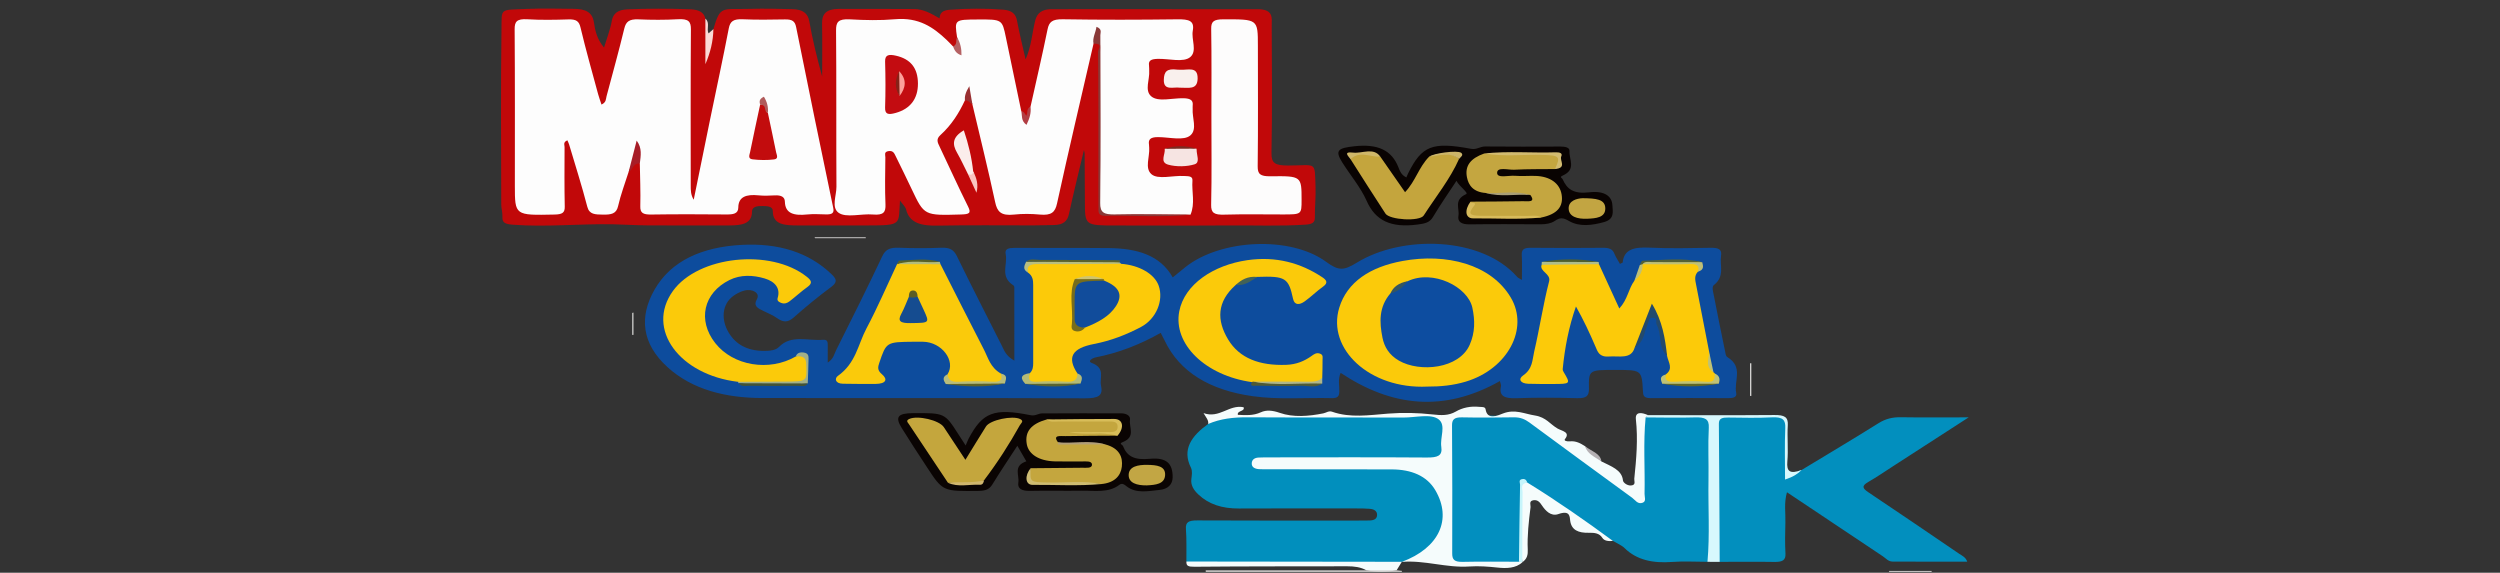 <?xml version="1.0" encoding="utf-8"?>
<!-- Generator: Adobe Illustrator 16.0.2, SVG Export Plug-In . SVG Version: 6.00 Build 0)  -->
<!DOCTYPE svg PUBLIC "-//W3C//DTD SVG 1.1 Tiny//EN" "http://www.w3.org/Graphics/SVG/1.1/DTD/svg11-tiny.dtd">
<svg version="1.1" baseProfile="tiny"
	 id="svg2" xmlns:dc="http://purl.org/dc/elements/1.1/" xmlns:cc="http://creativecommons.org/ns#" xmlns:rdf="http://www.w3.org/1999/02/22-rdf-syntax-ns#" xmlns:svg="http://www.w3.org/2000/svg" xmlns:sodipodi="http://sodipodi.sourceforge.net/DTD/sodipodi-0.dtd" xmlns:inkscape="http://www.inkscape.org/namespaces/inkscape" sodipodi:docname="snk.svg" inkscape:version="0.91 r13725"
	 xmlns="http://www.w3.org/2000/svg" xmlns:xlink="http://www.w3.org/1999/xlink" x="0px" y="0px" width="576.336px"
	 height="132.031px" viewBox="0 0 576.336 132.031" xml:space="preserve">
<rect x="0" y="0" width="576.336" height="132.031" fill="#333333" stroke="none"/>
<g>
	<path display="none" fill-rule="evenodd" fill="#FEFEFE" d="M287.855-1.036c57.951,0,115.901,0.015,173.854-0.052
		c2.354-0.002,2.704,0.449,2.702,2.131c-0.071,43.608-0.071,87.215,0.001,130.822c0.003,1.697-0.378,2.124-2.711,2.123
		c-115.798-0.057-231.595-0.057-347.391-0.001c-2.433,0.001-2.864-0.477-2.862-2.249c0.073-43.607,0.072-87.215,0-130.822
		c-0.002-1.619,0.352-2.002,2.554-2C171.953-1.022,229.905-1.036,287.855-1.036z"/>
	<path fill-rule="evenodd" fill="#0D4C9D" d="M233.844,83.139c0-5.708,0.004-10.944-0.007-16.18
		c-0.001-0.397,0.085-0.979-0.206-1.164c-3.194-2.042-1.276-4.799-1.787-7.205c-0.266-1.254,0.706-1.449,2.067-1.443
		c7.244,0.032,14.489-0.03,21.732,0.046c6.383,0.068,11.814,1.567,14.711,6.766c1.158-0.944,2.037-1.679,2.938-2.395
		c8.124-6.453,24.199-7.234,32.404-1.22c2.804,2.056,3.984,2.134,7.085,0.219c10.401-6.424,28.792-6.11,37.023,3.323
		c0.152,0.175,0.443,0.28,1.044,0.646c0-2.074,0.08-3.886-0.028-5.691c-0.073-1.213,0.353-1.736,2.072-1.716
		c5.563,0.064,11.13,0.048,16.695,0.003c1.346-0.011,2.159,0.291,2.567,1.317c0.323,0.813,0.848,1.578,1.295,2.386
		c0.356-0.175,0.629-0.242,0.636-0.324c0.294-3.049,2.66-3.585,6.193-3.415c4.706,0.227,9.446,0.11,14.169,0.033
		c1.78-0.029,2.532,0.405,2.313,1.789c-0.36,2.286,0.955,4.768-1.662,6.811c-0.514,0.4-0.161,1.557-0.011,2.343
		c0.827,4.302,1.712,8.599,2.598,12.894c0.096,0.473,0.13,1.118,0.526,1.361c3.8,2.328,1.457,5.52,2.044,8.286
		c0.208,0.975-0.689,1.18-1.785,1.177c-5.983-0.02-11.969-0.046-17.954-0.002c-1.739,0.013-1.713-0.758-1.769-1.717
		c-0.278-4.794-0.299-4.794-6.59-4.784c-5.832,0.008-5.927,0.009-5.854,4.319c0.027,1.645-0.515,2.26-2.782,2.195
		c-4.614-0.128-9.248-0.167-13.855,0.006c-2.834,0.105-4.15-0.48-3.638-2.765c0.063-0.274-0.109-0.579-0.242-1.192
		c-12.931,7.307-25.012,5.918-36.721-1.887c-0.686,1.543-0.253,2.972-0.31,4.349c-0.041,0.957-0.292,1.516-1.748,1.479
		c-6.078-0.152-12.206,0.399-18.231-0.45c-9.833-1.387-16.824-5.53-20.313-12.875c-0.248-0.521-0.526-1.031-0.884-1.729
		c-4.643,2.632-9.526,4.581-14.961,5.652c-0.821,0.161-1.961,0.899-0.979,1.269c3.316,1.247,1.772,3.433,2.183,5.246
		c0.528,2.333-0.635,2.94-3.699,2.929c-24.779-0.103-49.559-0.044-74.339-0.066c-8.573-0.01-16.223-1.964-21.889-7.107
		c-5.942-5.396-6.618-11.571-2.988-17.902c3.791-6.612,10.892-9.813,20.096-10.299c8.399-0.443,15.453,1.674,20.787,6.849
		c1.093,1.061,1.263,1.775-0.146,2.827c-3.008,2.246-5.898,4.597-8.64,7.034c-1.376,1.225-2.395,1.189-3.837,0.191
		c-0.926-0.641-2.044-1.127-3.112-1.637c-1.374-0.654-2.462-1.148-1.547-2.777c0.774-1.378-1.042-2.473-2.989-1.931
		c-0.95,0.264-1.868,0.76-2.591,1.313c-2.43,1.856-2.785,5.321-0.918,8.396c1.599,2.634,4.195,4.171,8.109,4.178
		c1.301,0.003,2.712-0.123,3.47-0.915c2.78-2.905,6.714-1.345,10.142-1.651c1.193-0.108,1.086,0.773,1.09,1.414
		c0.007,1.17,0.002,2.34,0.002,3.85c1.385-0.924,1.472-1.945,1.894-2.788c3.614-7.215,7.236-14.431,10.66-21.699
		c0.755-1.604,1.776-2.077,3.872-1.993c3.246,0.13,6.514,0.135,9.759-0.002c2.059-0.087,2.914,0.558,3.601,1.965
		c3.352,6.86,6.83,13.685,10.292,20.513C231.485,80.746,231.846,82.031,233.844,83.139z"/>
	<path fill-rule="evenodd" fill="#C10809" d="M164.459,6.72c1.624-5.57,1.929-4.482,8.521-4.675
		c3.247-0.096,6.506-0.012,9.756,0.071c2.288,0.059,3.503,0.9,3.836,2.806c0.747,4.267,1.805,8.503,2.965,12.734
		c0-4.097,0.053-8.196-0.023-12.292c-0.039-2.12,0.954-3.328,3.919-3.313c5.774,0.028,11.549-0.023,17.323,0.034
		c2.175,0.021,3.899,1.033,5.838,2.15c0.087-1.395,0.833-1.879,2.456-1.995c4.089-0.291,8.153-0.334,12.235-0.01
		c1.996,0.158,2.877,0.985,3.159,2.491c0.551,2.929,1.284,5.839,1.99,8.974c1.352-3.06,1.49-6.059,2.216-8.968
		c0.443-1.774,1.648-2.609,3.755-2.613c15.83-0.026,31.66,0.022,47.491,0.007c3.807-0.004,3.268,2.105,3.275,3.859
		c0.049,9.755,0.136,19.513-0.051,29.267c-0.045,2.357,0.785,2.91,3.8,2.911c6.707,0.001,6.134-1.148,6.355,4.931
		c0.084,2.331-0.188,4.67-0.152,7.004c0.019,1.256-0.638,1.593-2.197,1.696c-5.873,0.39-11.751,0.134-17.623,0.182
		c-8.699,0.069-17.398,0.011-26.096,0.011c-7.08,0-7.097-0.02-7.102-5.523c-0.003-3.709-0.036-7.417-0.061-11.126
		c-0.001-0.158-0.064-0.316-0.158-0.75c-1.206,5.1-2.411,9.933-3.464,14.785c-0.35,1.608-1.291,2.477-3.444,2.507
		c-1.572,0.021-3.144,0.085-4.716,0.087c-7.33,0.012-14.663-0.092-21.987,0.054c-3.793,0.075-6.594-0.511-7.404-3.756
		c-0.161-0.643-0.819-1.213-1.397-2.028c-0.394,5.525,0.655,5.739-7.508,5.742c-5.352,0.002-10.705,0.003-16.057-0.003
		c-2.985-0.003-5.778-0.149-5.75-3.321c0.008-1.048-1.161-1.131-2.305-1.155c-1.294-0.026-2.494,0.131-2.492,1.282
		c0.002,2.854-2.43,3.191-5.259,3.195c-6.301,0.006-12.602,0.027-18.902-0.013c-2.588-0.017-5.193-0.196-7.758-0.251
		c-7.745-0.167-15.472,0.692-23.208,0.094c-1.628-0.125-2.505-0.385-2.409-1.789c0.065-0.952-0.271-1.917-0.272-2.877
		c-0.019-13.465-0.138-26.931,0.057-40.394c0.072-4.992-0.546-4.4,5.997-4.688c3.559-0.157,7.139-0.036,10.709-0.014
		c2.628,0.017,4.224,0.754,4.586,3.043c0.292,1.836,0.607,3.783,2.347,5.891c0.699-2.327,1.457-4.209,1.786-6.135
		c0.303-1.77,1.428-2.594,3.631-2.683c4.821-0.195,9.641-0.199,14.464-0.012c1.91,0.074,3.152,0.639,3.481,2.15
		c0.284,3.327,1.132,6.651,0.363,9.026C163.173,11.741,163.101,9.133,164.459,6.72z"/>
	<path fill-rule="evenodd" fill="#018FBD" d="M273.506,129.451c-0.021-2.492,0.076-4.991-0.106-7.477
		c-0.12-1.608,0.602-2.011,2.641-1.999c12.361,0.07,24.724,0.035,37.085,0.034c0.839,0,1.677-0.009,2.514-0.019
		c1.094-0.012,1.811-0.343,1.824-1.271c0.013-0.888-0.63-1.339-1.705-1.423c-0.935-0.071-1.881-0.086-2.822-0.086
		c-9.113-0.005-18.228-0.036-27.342,0.016c-3.821,0.021-6.933-0.953-9.35-3.252c-1.098-1.043-1.761-2.143-1.597-3.529
		c0.102-0.875,0.286-1.858-0.1-2.635c-2.088-4.19,0.114-7.307,3.976-10.072c1.578-1.681,3.692-2.19,6.327-1.885
		c1.963,0.229,3.967,0.294,5.915-0.209c2.226-0.572,4.317,0.369,6.522,0.354c10.137-0.066,20.273-0.076,30.412-0.241
		c4.749-0.077,5.233,0.274,5.305,3.917c0.127,6.466,0.127,6.466-8.193,6.467c-10.183,0.002-20.367-0.009-30.549,0.012
		c-1.287,0.003-2.682-0.199-4.008,0.693c1.288,0.874,2.68,0.69,3.959,0.694c8.609,0.025,17.217-0.017,25.827,0.021
		c7.893,0.035,12.524,3.455,12.926,9.48c0.084,1.288,0.091,2.58-0.006,3.867c-0.361,4.768-3.659,7.655-9.813,8.625l0.021-0.021
		c-2.222,1.313-4.841,0.933-7.275,0.819c-12.328-0.569-24.663-0.099-36.991-0.273C277.097,130.034,275.127,130.557,273.506,129.451z
		"/>
	<path fill-rule="evenodd" fill="#028FBF" d="M393.63,129.518c-2.71-0.003-5.44-0.174-8.123,0.027
		c-4.432,0.334-8.153-0.407-11.006-3.205c-0.681-0.667-1.761-1.094-2.657-1.631c-3.045-1.795-6.121-3.537-8.902-5.604
		c-3.496-2.598-7.057-5.187-11.341-7.026c-0.937,3.411-0.132,6.845-0.436,10.246c-0.218,2.446,0.705,4.968-0.763,7.339
		c-4.736,1.096-9.551,0.181-14.323,0.313c-1.313,0.037-1.939-0.838-2.222-1.766c-0.24-0.791-0.222-1.599-0.222-2.403
		c-0.008-8.612-0.027-17.225,0.007-25.837c0.015-3.902,1.397-4.911,6.509-4.396c2.721,0.273,5.331,0.445,8.068,0.048
		c2.452-0.356,4.487,0.648,6.13,1.985c6.189,5.039,13.192,9.43,19.453,14.411c0.655,0.521,1.295,1.06,2.017,1.523
		c0.597,0.382,1.094,1.168,2.052,0.769c0.715-0.3,0.479-1.015,0.482-1.56c0.032-4.587-0.021-9.175,0.049-13.763
		c0.017-1.073-0.331-2.31,1.275-3.02c3.982-0.001,7.965,0.08,11.938-0.032c2.213-0.062,3.035,0.696,3.129,2.231
		c0.035,0.562,0.063,1.124,0.063,1.687c0.005,8.682,0.019,17.365-0.015,26.046C394.789,127.162,395.067,128.514,393.63,129.518z"/>
	<path fill-rule="evenodd" fill="#028FBE" d="M415.339,108.345c5.921-3.586,11.884-7.132,17.733-10.787
		c1.573-0.983,3.143-1.402,5.145-1.369c4.897,0.079,9.797,0.024,15.633,0.024c-6.155,3.977-11.639,7.523-17.125,11.064
		c-2.008,1.296-3.964,2.645-6.055,3.852c-1.584,0.913-1.258,1.481,0.074,2.373c7.04,4.699,14.006,9.465,20.99,14.212
		c0.615,0.416,1.408,0.718,1.783,1.766c-5.818,0-11.508,0.017-17.199-0.017c-1.023-0.008-1.564-0.756-2.262-1.221
		c-7.271-4.846-14.53-9.7-22.098-14.758c-0.719,2.497-0.297,4.715-0.363,6.904c-0.069,2.415-0.116,4.837,0.017,7.248
		c0.082,1.526-0.722,1.939-2.577,1.907c-4.193-0.07-8.39-0.018-12.588-0.016c-1.269-0.858-1.109-2.032-1.113-3.142
		c-0.028-9.004-0.049-18.006,0.004-27.009c0.02-3.236,0.307-3.405,4.424-3.408c2.828-0.002,5.653-0.004,8.48,0
		c3.485,0.005,3.486,0.007,3.49,2.794c0.004,2.651-0.053,5.306,0.031,7.957c0.029,0.907-0.683,2.117,0.623,2.661
		C413.585,109.883,414.232,108.529,415.339,108.345z"/>
	<path fill-rule="evenodd" fill="#F5FCFC" d="M379.373,96.228c-0.573,5.872-0.12,11.752-0.248,17.628
		c-0.016,0.696,0.442,1.68-0.395,2.021c-1.176,0.479-1.754-0.606-2.449-1.113c-7.919-5.764-15.811-11.55-23.682-17.353
		c-1.036-0.763-2.105-1.225-3.604-1.204c-3.988,0.06-7.979,0.091-11.966,0.007c-1.883-0.037-2.294,0.591-2.286,1.872
		c0.06,9.833,0.091,19.666,0.043,29.499c-0.008,1.444,0.499,1.99,2.477,1.942c4.3-0.101,8.606-0.029,12.912-0.028
		c0.173-0.12,0.37-0.155,0.596-0.105c0.065,0.068,0.13,0.136,0.196,0.205c-1.493,1.459-3.804,1.449-5.675,1.249
		c-2.196-0.234-4.383-0.402-6.531-0.255c-5.309,0.366-10.324-1.505-15.613-1.058c8.57-3.165,11.712-9.8,7.731-16.543
		c-1.937-3.28-5.47-4.771-10.081-4.783c-9.45-0.027-18.899-0.021-28.35-0.028c-0.735,0-1.474,0.018-2.203-0.029
		c-1.11-0.07-1.746-0.542-1.67-1.423c0.062-0.729,0.581-1.203,1.579-1.248c0.84-0.039,1.681-0.041,2.519-0.041
		c12.076-0.005,24.152-0.059,36.227,0.033c2.513,0.02,3.688-0.372,3.368-2.483c-0.324-2.141,1.141-4.922-0.586-6.299
		c-1.753-1.396-5.382-0.418-8.182-0.433c-11.969-0.056-23.939,0.016-35.91-0.057c-3.224-0.019-6.247,0.319-9.067,1.538
		c0.164-0.839-0.484-1.501-1.069-2.506c3.708,1.312,5.863-2.025,9.23-1.358c0.416,1.004-1.581,0.748-1.311,1.756
		c1.798,0.081,3.507,0.235,5.306-0.591c1.244-0.573,2.672-0.451,4.352,0.135c3.143,1.098,6.693,0.789,10.048,0.115
		c0.67-0.134,1.24-0.648,2.021-0.374c4.227,1.487,8.556,0.772,12.894,0.434c3.421-0.269,6.869-0.19,10.271,0.188
		c1.927,0.215,3.654,0.325,5.354-0.665c1.53-0.893,3.372-1.28,5.348-1.087c0.602,0.059,1.416-0.076,1.514,0.568
		c0.398,2.601,2.839,1.419,4,0.966c2.766-1.08,4.904,0.076,7.383,0.463c2.577,0.402,3.489,2.024,5.224,3.013
		c1.034,0.59,2.998,0.795,1.679,2.442c-0.293,0.366,0.492,0.57,1.079,0.506c1.484-0.162,2.552,0.471,3.593,1.142
		c0.894,1.384,2.668,2.207,3.736,3.48c2.171,1.118,4.75,1.915,4.978,4.407c0.043,0.473,0.967,1.201,1.826,1.144
		c1.246-0.083,0.721-0.981,0.779-1.542c0.476-4.564,0.874-9.123,0.369-13.713c-0.195-1.781,1.276-1.644,2.804-0.96
		C379.922,95.985,379.516,96.023,379.373,96.228z"/>
	<path fill-rule="evenodd" fill="#090302" d="M335.769,41.685c-1.824,2.779-3.743,5.524-5.426,8.353
		c-0.774,1.301-1.875,1.507-3.588,1.731c-6.094,0.797-9.686-0.899-11.689-5.448c-1.362-3.091-3.755-5.911-5.627-8.874
		c-1.753-2.777-1.001-3.317,2.783-3.731c5.483-0.599,8.653,0.942,10.187,4.92c0.307,0.792,0.635,1.711,1.808,2.265
		c0.145-0.336,0.253-0.628,0.395-0.912c3.18-6.402,5.56-7.354,14.526-5.678c1.288,0.242,2.076-0.554,3.255-0.542
		c5.769,0.06,11.539,0.034,17.308,0.016c1.044-0.003,2.171,0.172,2.115,1.025c-0.126,1.934,1.635,4.242-1.545,5.658
		c-0.861,0.384-0.16,0.554-0.02,0.871c1.009,2.271,2.501,3.426,6.145,2.995c3.467-0.409,5.207,0.885,5.312,2.947
		c0.076,1.482,0.571,3.232-1.944,3.922c-2.699,0.74-5.628,1.154-8.049-0.254c-1.404-0.817-2.086-0.827-3.298-0.008
		c-0.854,0.576-2.023,0.772-3.23,0.767c-5.455-0.023-10.91-0.062-16.364,0.014c-1.937,0.026-2.844-0.597-2.604-1.972
		c0.293-1.677-1.168-3.657,1.781-4.999C338.619,44.468,336.357,42.935,335.769,41.685z"/>
	<path fill-rule="evenodd" fill="#0A0403" d="M222.619,102.701c0.364-0.844,0.499-1.231,0.695-1.602
		c3.211-6.055,5.822-7.073,14.273-5.381c1.131,0.227,1.743-0.409,2.638-0.412c6.086-0.021,12.171-0.045,18.257-0.016
		c1.145,0.006,2.167,0.524,2.022,1.488c-0.268,1.769,1.398,3.955-1.728,5.166c-0.899,0.35-0.008,0.577,0.107,0.871
		c0.926,2.388,2.602,3.296,6.164,2.957c3.959-0.378,5.305,1.155,5.289,4.242c-0.009,1.699-1.135,2.745-2.983,2.924
		c-2.588,0.249-5.437,0.945-7.704-0.88c-0.418-0.337-0.955-0.78-1.591-0.292c-2.503,1.924-5.678,1.312-8.651,1.356
		c-3.988,0.06-7.98-0.042-11.966,0.041c-1.886,0.039-2.911-0.514-2.678-1.925c0.278-1.686-1.273-3.825,1.843-4.888
		c-0.624-1.077-1.247-2.154-2.074-3.583c-2.073,3.188-3.991,6.025-5.761,8.915c-0.676,1.104-1.556,1.467-3.141,1.486
		c-8.259,0.102-8.266,0.142-11.909-5.429c-1.973-3.017-3.962-6.028-5.851-9.077c-1.586-2.558-0.896-3.395,2.634-3.417
		c7.286-0.05,7.286-0.049,10.453,4.889C221.41,100.842,221.87,101.545,222.619,102.701z"/>
	<path fill-rule="evenodd" fill="#D7F8FD" d="M379.373,96.228c0.187-0.176,0.372-0.352,0.557-0.527
		c9.718,0.003,19.438,0.053,29.155-0.025c2.3-0.018,3.174,0.479,3.063,2.31c-0.175,2.803,0.142,5.626-0.103,8.42
		c-0.191,2.201,0.496,2.988,3.294,1.94c-0.891,0.899-1.972,1.606-3.825,2.209c0-4.099-0.114-7.992,0.051-11.878
		c0.077-1.835-0.501-2.598-3.09-2.461c-3.338,0.177-6.703,0.075-10.058,0.043c-1.333-0.013-2.173,0.153-2.16,1.418
		c0.095,10.619,0.135,21.235,0.19,31.853c-0.939-0.003-1.878-0.007-2.817-0.011c0.56-6.274,0.129-12.557,0.233-18.835
		c0.068-4.027-0.141-8.062,0.07-12.083c0.105-2.006-0.849-2.454-3.231-2.375C386.934,96.348,383.15,96.238,379.373,96.228z"/>
	<path fill-rule="evenodd" fill="#F5FCFC" d="M352.068,111.223c6.88,4.246,13.406,8.799,19.775,13.486
		c-0.981,0.072-1.972,0.044-2.46-0.729c-0.668-1.059-1.76-1.186-3.128-1.155c-2.387,0.055-3.956-0.632-4.262-2.716
		c-0.137-0.918,0.048-2.578-2.742-1.595c-1.736,0.614-3.005-0.84-3.764-1.972c-0.482-0.717-0.979-1.378-1.988-1.218
		c-1.102,0.176-0.585,1.067-0.66,1.654c-0.411,3.244-0.782,6.49-0.638,9.755c0.049,1.076-0.104,2.092-1.235,2.864l-0.023-0.011
		c-0.682-5.888-0.16-11.787-0.272-17.682C350.659,111.246,351.074,110.813,352.068,111.223z"/>
	<path fill-rule="evenodd" fill="#F5FCFC" d="M273.506,129.451c16.554,0.021,33.109,0.041,49.663,0.063
		c-0.402,0.654-0.804,1.308-1.207,1.962c-2.314,0.444-4.628,0.436-6.944,0.005c-1.319-0.752-2.83-0.937-4.431-0.934
		c-11.729,0.025-23.458-0.005-35.185,0.105C273.96,130.665,273.453,130.501,273.506,129.451z"/>
	<path fill-rule="evenodd" fill="#D3D1D0" d="M315.018,131.48c2.316-0.001,4.629-0.003,6.944-0.005
		c0.406,0.045,0.812,0.089,1.218,0.134c-0.003,0.075-0.006,0.15-0.009,0.226c-15.068,0-30.137,0-45.206,0
		c-0.001-0.118-0.003-0.236-0.005-0.354C290.313,131.48,302.666,131.48,315.018,131.48z"/>
	<path fill-rule="evenodd" fill="#FBD9D6" d="M164.459,6.72c-0.036,2.763-0.706,5.445-1.844,8.08c0-3.503,0-7.006,0-10.509
		c1.139,1.004,0.204,2.26,0.716,3.406C163.725,7.355,164.092,7.038,164.459,6.72z"/>
	<path fill-rule="evenodd" fill="#D0CFCF" d="M187.779,54.7c3.933,0,7.865,0,11.798,0c0.003,0.071,0.007,0.141,0.011,0.211
		c-3.894,0-7.788,0-11.682,0C187.863,54.841,187.82,54.771,187.779,54.7z"/>
	<path fill-rule="evenodd" fill="#D4D3D2" d="M403.745,83.74c0,2.511,0,5.021,0,7.529c-0.103,0.003-0.204,0.006-0.307,0.009
		c0-2.513,0-5.023,0-7.535C403.541,83.742,403.643,83.741,403.745,83.74z"/>
	<path fill-rule="evenodd" fill="#D3D1D1" d="M435.441,131.623c3.287,0,6.573,0,9.857,0c0.007,0.07,0.011,0.139,0.016,0.207
		c-3.253,0-6.505,0-9.758,0C435.518,131.762,435.479,131.693,435.441,131.623z"/>
	<path fill-rule="evenodd" fill="#B4B0B3" d="M369.174,106.364c-1.489-1.005-3.347-1.778-3.736-3.48
		C366.785,103.979,368.992,104.531,369.174,106.364z"/>
	<path fill-rule="evenodd" fill="#D8D8D6" d="M146.034,72.062c0,1.712,0,3.424,0,5.137c-0.094,0.004-0.189,0.008-0.284,0.013
		c0-1.69,0-3.381,0-5.072C145.845,72.112,145.939,72.088,146.034,72.062z"/>
	<path display="none" fill-rule="evenodd" fill="#C9C6C8" d="M263.847,96.688c0,1.295,0,2.589,0,3.883
		c-0.106,0.001-0.214,0.003-0.321,0.004c0-1.273,0-2.547,0-3.819C263.633,96.733,263.74,96.712,263.847,96.688z"/>
	<path fill-rule="evenodd" fill="#FCCA09" d="M391.422,62.64c-0.893,0.943-0.614,1.971-0.409,3.01
		c1.031,5.231,2.038,10.468,3.053,15.701c0.032,1.531-0.129,3.085,0.954,4.483c0.134,0.067,0.231,0.157,0.292,0.271
		c1.057,1.558,0.696,2.413-1.848,2.362c-2.613-0.051-5.229,0.003-7.843-0.018c-2.063-0.02-2.675-0.691-1.622-2.115
		c1.823-1.323,0.628-2.786,0.333-4.207c-1.271-3.325-1.156-6.898-2.977-10.442c-2.781,2.699-2.313,6.044-4.539,8.533
		c-0.799,2.676-3.607,1.792-5.844,1.969c-2.32,0.183-2.646-1.083-3.189-2.349c-1.319-3.083-2.758-6.138-4.472-9.185
		c-1.665,4.76-2.58,9.554-3.051,14.402c-0.021,0.23,0.076,0.486,0.204,0.701c1.641,2.747,1.645,2.753-2.474,2.767
		c-1.889,0.007-3.777,0.008-5.663-0.05c-1.869-0.057-2.375-1.105-1.221-1.897c2.259-1.549,2.134-3.625,2.576-5.519
		c1.262-5.381,2.05-10.832,3.44-16.19c0.465-1.796-2.297-2.276-1.726-3.822c0.831-0.848,2.06-0.679,3.146-0.618
		c3.356,0.186,6.793-0.559,10.077,0.479c1.517,3.303,3.031,6.605,4.686,10.214c1.963-2.133,2.072-4.485,3.478-6.408
		c0.873-1.262,1.328-2.64,1.888-3.995c0.29-0.158,0.607-0.249,0.959-0.277c3.435-0.072,6.864-0.03,10.294-0.025
		C392.27,60.42,392.688,61.197,391.422,62.64z"/>
	<path fill-rule="evenodd" fill="#FBCA0A" d="M329.039,89.122c-13.243,0.637-23.207-8.684-20.294-18.187
		c1.824-5.947,7.137-9.404,14.593-10.772c10.092-1.851,20.377,0.732,24.946,8.423c4.28,7.201-0.762,16.504-10.368,19.391
		C335.011,88.851,332.082,89.134,329.039,89.122z"/>
	<path fill-rule="evenodd" fill="#FACA0B" d="M218.442,86.279c1.965-3.075-1.333-7.446-5.657-7.493
		c-0.733-0.007-1.465-0.01-2.197-0.003c-6.253,0.061-6.257,0.073-7.877,4.855c-0.323,0.951-0.506,1.702,0.58,2.612
		c1.474,1.232,0.933,2.229-1.415,2.256c-2.51,0.028-5.022-0.007-7.533-0.042c-1.847-0.025-1.972-1.246-1.191-1.801
		c4.199-2.975,4.625-7.243,6.599-10.951c2.597-4.885,4.738-9.912,7.075-14.876c0.296-0.195,0.636-0.32,1.019-0.375
		c2.993,0.137,6.062-0.59,8.976,0.458c3.318,6.537,6.603,13.085,9.972,19.605c1.019,1.973,1.499,4.196,3.942,5.587
		c1.345,1.555,0.823,2.338-1.629,2.343c-2.789,0.005-5.578-0.014-8.366,0.007C218.718,88.477,217.808,87.877,218.442,86.279z"/>
	<path fill-rule="evenodd" fill="#FCCA09" d="M237.427,86.016c0.676-0.677,0.763-1.459,0.761-2.278
		c-0.013-6.011-0.013-12.023-0.004-18.034c0.001-1.063-0.081-2.088-1.2-2.867c-0.72-1.227-0.744-2.354,1.446-2.375
		c6.386-0.063,12.777-0.201,19.163,0.075c0.317,0.014,0.58,0.177,0.862,0.281c4.215,0.315,7.706,2.345,8.659,5.036
		c1.199,3.389-0.552,7.657-4.065,9.518c-3.318,1.757-6.875,3.159-10.832,3.925c-5.125,0.988-6.283,3.091-3.842,6.785
		c0.765,1.5,0.191,2.337-1.998,2.364c-2.509,0.029-5.022,0.077-7.526-0.011C236.381,88.348,236.198,87.969,237.427,86.016z"/>
	<path fill-rule="evenodd" fill="#FBCA0A" d="M284.857,65.709c-4.347,3.873-4.391,8.126-1.738,12.543
		c2.625,4.369,7.291,6.076,13.396,5.858c2.334-0.084,4.181-0.86,5.824-2.034c0.546-0.391,1.088-0.829,1.903-0.573
		c0.887,0.275,0.641,0.947,0.65,1.47c0.023,1.364-0.039,2.73-0.065,4.095c-0.325,1.361-1.642,1.409-3.055,1.396
		c-4.021-0.035-8.044,0.048-12.065-0.046c-0.387-0.042-0.739-0.147-1.059-0.319c-10.778-1.5-18.254-8.797-16.786-16.342
		c1.21-6.215,7.884-10.655,15.698-11.78c6.57-0.946,12.276,0.621,17.248,3.921c0.917,0.609,1.496,1.26,0.232,2.154
		c-1.524,1.079-2.784,2.379-4.311,3.457c-1.112,0.785-2.299,0.935-2.635-0.616c-1.05-4.861-1.744-5.286-8.292-5.057
		C288.028,64.264,286.451,64.999,284.857,65.709z"/>
	<path fill-rule="evenodd" fill="#FBCA0A" d="M170.108,88.019c-13.376-1.586-21.341-12.087-14.976-20.94
		c5.8-8.068,22.486-9.892,30.843-3.288c1.038,0.821,1.455,1.45,0.164,2.371c-1.447,1.03-2.704,2.218-4.104,3.289
		c-0.509,0.391-1.156,0.694-1.981,0.368c-0.64-0.254-0.949-0.561-0.772-1.144c0.653-2.136-0.509-3.741-2.994-4.48
		c-2.664-0.793-5.535-0.928-8.129,0.362c-5.994,2.98-7.398,9.268-3.284,14.524c4.112,5.252,12.444,6.642,18.576,3.099
		c1.877-0.744,2.748-0.301,2.713,1.316c-0.122,5.729,1.014,4.948-6.147,4.934C176.718,88.422,173.355,88.912,170.108,88.019z"/>
	<path fill-rule="evenodd" fill="#244A6C" d="M376.816,80.219c1.332-3.405,2.665-6.811,3.998-10.216
		c2.447,3.977,3.057,8.04,3.519,12.125c-2.179-2.168-1.146-4.964-2.421-7.309c-0.292-0.537,0.327-1.527-0.869-1.561
		c-1.03-0.03-0.915,0.883-1.188,1.473C378.991,76.606,379.075,78.8,376.816,80.219z"/>
	<path fill-rule="evenodd" fill="#A1B089" d="M170.108,88.019c3.662-0.017,7.324-0.036,10.985-0.053
		c5.023-0.023,4.947-0.021,4.772-4.07c-0.06-1.378-0.672-1.92-2.414-1.717c0.249-0.734,0.862-1.045,1.832-0.909
		c1.096,0.152,1.128,0.834,1.117,1.462c-0.031,1.89-0.118,3.779-0.184,5.668c-5.309,0.461-10.615,0.558-15.917-0.055
		C170.213,88.243,170.149,88.136,170.108,88.019z"/>
	<path fill-rule="evenodd" fill="#B8BE80" d="M258.455,60.817c-6.384,0.031-12.77,0.126-19.152,0.055
		c-2.052-0.023-2.622,0.559-2.32,1.963c-1.303-0.716-0.843-1.61-0.424-2.5c7.17-0.188,14.34-0.443,21.502,0.125
		C258.227,60.557,258.358,60.676,258.455,60.817z"/>
	<path fill-rule="evenodd" fill="#B5BB76" d="M237.427,86.016c-0.306,1.168-0.543,2.166,1.861,1.975c2.156-0.17,4.363-0.133,6.528,0
		c1.978,0.121,2.596-0.572,2.557-1.91c1.512,0.552,1.002,1.469,0.725,2.345c-4.233,0.503-8.474,0.35-12.714,0.078
		C235.231,87.303,235.124,86.36,237.427,86.016z"/>
	<path fill-rule="evenodd" fill="#5A622B" d="M258.061,60.46c-7.168-0.041-14.338-0.082-21.504-0.125
		c0.925-0.824,2.165-0.414,3.239-0.417c6.068-0.016,12.137,0.041,18.207,0.078c0.079,0,0.229,0.084,0.222,0.111
		C258.194,60.229,258.12,60.343,258.061,60.46z"/>
	<path fill-rule="evenodd" fill="#B8BD7B" d="M218.442,86.279c0.147,1.154,0.651,1.831,2.488,1.725
		c2.583-0.152,5.206-0.175,7.785-0.013c2.16,0.14,2.418-0.576,2.019-1.88c1.814,0.411,1.069,1.429,0.93,2.303
		c-4.539,0.53-9.087,0.33-13.637,0.112C217.491,87.704,217.126,86.899,218.442,86.279z"/>
	<path fill-rule="evenodd" fill="#BFC275" d="M383.999,86.335c-0.224,1.226,0.264,1.775,2.069,1.667
		c2.358-0.143,4.767-0.216,7.105-0.001c2.292,0.208,2.129-0.806,2.135-1.897c1.275,0.567,1.215,1.438,0.917,2.364
		c-4.338,0.382-8.677,0.364-13.016,0.013C382.906,87.641,382.431,86.766,383.999,86.335z"/>
	<path fill-rule="evenodd" fill="#4F5A35" d="M288.648,88.099c0.053-0.091,0.145-0.131,0.274-0.12
		c3.941,0.567,7.92,0.083,11.875,0.257c1.343,0.058,2.717-0.225,4.029,0.194c-1.521,1.117-3.384,0.44-5.066,0.499
		c-3.352,0.117-6.715,0.027-10.073-0.013C289.1,88.908,287.922,89.165,288.648,88.099z"/>
	<path fill-rule="evenodd" fill="#BEC077" d="M391.422,62.64c0.327-1.186,0.125-1.839-1.877-1.763
		c-3.62,0.139-7.255,0.035-10.886,0.032c-0.086-0.363,0.103-0.698,0.557-0.691c4.402,0.062,8.819-0.354,13.204,0.222
		C392.651,61.324,392.917,62.217,391.422,62.64z"/>
	<path fill-rule="evenodd" fill="#AFB68A" d="M304.826,88.43c-5.298-0.187-10.641,0.572-15.9-0.451
		c4.299-0.004,8.601-0.04,12.901,0.007c1.229,0.016,2.259-0.111,3-0.919C304.827,87.522,304.827,87.977,304.826,88.43z"/>
	<path fill-rule="evenodd" fill="#435335" d="M170.299,88.345c5.307,0.019,10.614,0.035,15.919,0.055
		c-0.552,0.904-1.633,0.537-2.482,0.546c-3.656,0.04-7.314,0.036-10.97-0.011C171.914,88.923,170.828,89.25,170.299,88.345z"/>
	<path fill-rule="evenodd" fill="#546133" d="M392.42,60.439c-3.845-0.01-7.69-0.035-11.535-0.02
		c-0.773,0.003-1.703-0.253-2.226,0.489l0.031-0.019c-0.17,0.166-0.395,0.233-0.664,0.217c0.21-0.346,0.407-0.991,0.632-0.997
		C383.252,59.994,387.879,59.328,392.42,60.439z"/>
	<path fill-rule="evenodd" fill="#5D6227" d="M218.026,88.526c4.546-0.037,9.093-0.075,13.638-0.112
		C227.13,89.357,222.582,89.195,218.026,88.526z"/>
	<path fill-rule="evenodd" fill="#59632F" d="M236.383,88.503c4.24-0.026,8.48-0.053,12.716-0.079
		C244.869,89.384,240.629,89.212,236.383,88.503z"/>
	<path fill-rule="evenodd" fill="#606624" d="M383.21,88.48c4.339-0.006,8.678-0.01,13.017-0.014
		C391.888,89.264,387.549,89.266,383.21,88.48z"/>
	<path fill-rule="evenodd" fill="#AEBD8B" d="M368.621,60.908c-4.406,0.045-8.814,0.091-13.223,0.137
		c0.014-0.222,0.026-0.446,0.04-0.669c4.371-0.329,8.74-0.366,13.109,0.027C368.571,60.572,368.597,60.74,368.621,60.908z"/>
	<path fill-rule="evenodd" fill="#4F5F2C" d="M368.548,60.403c-4.37-0.009-8.741-0.017-13.11-0.027
		C359.811,59.609,364.181,59.595,368.548,60.403z"/>
	<path fill-rule="evenodd" fill="#566126" d="M206.949,60.896c0,0-0.125-0.058-0.124-0.059c0.163-0.266,0.314-0.757,0.488-0.762
		c3.12-0.089,6.271-0.619,9.337,0.29C213.471,61.133,210.13,60.156,206.949,60.896z"/>
	<path fill-rule="evenodd" fill="#B2BC7D" d="M206.949,60.896c3.147-1.098,6.481-0.201,9.701-0.531
		c0.057,0.184,0.114,0.37,0.171,0.555C213.531,60.912,210.24,60.904,206.949,60.896z"/>
	<path fill-rule="evenodd" fill="#426258" d="M284.857,65.709c1.283-1.194,2.761-2.084,4.947-1.872
		C288.367,64.792,287.036,65.91,284.857,65.709z"/>
	<path fill-rule="evenodd" fill="#BFC275" d="M395.02,85.834c-1.909-1.298-1.193-2.926-0.955-4.487
		C394.383,82.845,394.702,84.34,395.02,85.834z"/>
	<path fill-rule="evenodd" fill="#BEC077" d="M378.026,61.107c0.221-0.072,0.441-0.145,0.664-0.217
		c0.007,1.464-0.517,2.771-1.906,3.824C377.198,63.511,377.612,62.31,378.026,61.107z"/>
	<path fill-rule="evenodd" fill="#FDFDFD" d="M222.441,23.141c-1.347,2.897-3.061,5.658-5.665,8.017
		c-1.045,0.947-0.604,1.731-0.159,2.66c2.203,4.611,4.286,9.257,6.577,13.842c0.746,1.491,0.24,1.73-1.626,1.785
		c-8.502,0.248-8.491,0.281-11.37-5.797c-1.217-2.571-2.476-5.132-3.736-7.692c-0.292-0.595-0.566-1.319-1.692-1.112
		c-1.026,0.188-0.66,0.908-0.664,1.41c-0.035,3.626-0.132,7.254,0.026,10.876c0.075,1.72-0.387,2.539-2.887,2.321
		c-2.691-0.235-6.192,0.834-7.918-0.399c-1.729-1.235-0.485-3.939-0.498-5.99c-0.074-12.005,0.019-24.01-0.089-36.016
		c-0.018-1.919,0.444-2.742,3.214-2.584c3.443,0.196,6.958,0.276,10.377-0.026c5.508-0.488,8.825,1.862,11.894,4.756
		c0.521,0.491,0.994,1.013,1.488,1.521c0.387,0.11,0.689,0.463,0.98,0.487c0.474,0.039,0.154-0.359,0.144-0.531
		c-0.043-0.69,0.162-1.397-0.198-2.069c-0.601-4.078-0.601-4.078,4.79-4.106c5.614-0.029,5.605-0.028,6.468,4.141
		c1.175,5.674,2.365,11.346,3.549,17.02c0.943,0.522,0.232,1.505,1.005,2.066c1.36-0.812,0.284-2.166,1.117-3.109
		c1.324-5.941,2.715-11.875,3.928-17.83c0.35-1.718,1.056-2.378,3.542-2.337c8.805,0.147,17.619,0.125,26.425,0.011
		c2.617-0.034,3.94,0.323,3.518,2.608c-0.378,2.05,1.063,4.661-0.558,6.075c-1.552,1.353-4.947,0.361-7.526,0.433
		c-1.454,0.041-2.183,0.342-2.007,1.523c0.059,0.398,0.012,0.806,0.042,1.208c0.15,1.998-1.104,4.497,0.422,5.867
		c1.585,1.426,4.918,0.418,7.476,0.479c1.676,0.04,2.283,0.507,2.125,1.72c-0.031,0.24,0.013,0.484-0.004,0.724
		c-0.145,2.078,1.087,4.676-0.493,6.092c-1.524,1.364-4.945,0.416-7.523,0.426c-1.746,0.006-2.235,0.539-2.052,1.728
		c0.038,0.239,0.028,0.482,0.045,0.723c0.156,2.075-1.071,4.683,0.499,6.08c1.511,1.34,4.948,0.276,7.529,0.434
		c0.958,0.06,2.026-0.047,1.944,1.047c-0.195,2.622,0.663,5.28-0.451,7.871c-5.967,0.042-11.938-0.075-17.901,0.057
		c-2.354,0.053-3.015-0.484-2.999-2.298c0.103-11.735,0.053-23.471,0.051-35.207c0-0.723,0.099-1.455-0.078-2.164
		c-0.068-0.275,0.001-0.943-0.824-0.638c-0.33,0.122-0.413,0.541-0.6,0.828c-2.831,12.283-5.731,24.556-8.42,36.856
		c-0.439,2.006-1.293,2.785-3.957,2.539c-1.967-0.183-4.018-0.212-5.971,0.005c-3.051,0.338-3.875-0.744-4.326-2.846
		c-1.621-7.547-3.487-15.063-5.26-22.591c-0.073-1.012-1.518-1.823-0.509-3.269C222.763,21.67,223.343,22.615,222.441,23.141z"/>
	<path fill-rule="evenodd" fill="#FDFDFD" d="M144.934,39.583c-0.838,2.656-1.847,5.29-2.453,7.977
		c-0.392,1.733-1.578,1.948-3.483,1.917c-1.794-0.028-3.138-0.013-3.604-1.809c-1.25-4.816-2.777-9.59-4.2-14.379
		c-0.085-0.286-0.231-0.561-0.393-0.943c-1.043,0.438-0.648,1.053-0.65,1.533c-0.016,4.594-0.054,9.188,0.042,13.781
		c0.03,1.37-0.554,1.764-2.333,1.801c-9.167,0.195-9.166,0.233-9.167-6.672c-0.001-12.009,0.041-24.017-0.05-36.026
		c-0.013-1.745,0.452-2.465,2.937-2.317c3.13,0.188,6.298,0.132,9.441,0.031c1.857-0.06,2.467,0.438,2.803,1.846
		c1.224,5.146,2.68,10.26,4.063,15.384c0.209,0.775,0.497,1.539,0.78,2.402c1.124-0.52,0.991-1.273,1.163-1.917
		c1.385-5.205,2.833-10.4,4.096-15.623c0.374-1.545,1.107-2.197,3.251-2.104c3.034,0.132,6.097,0.144,9.125-0.027
		c2.428-0.137,2.99,0.535,2.977,2.313c-0.091,12.007-0.044,24.016-0.041,36.025c0,1.08,0,2.158,0.69,3.272
		c1.259-6.176,2.508-12.353,3.779-18.527c1.44-6.996,2.958-13.981,4.305-20.988c0.306-1.59,1.051-2.181,3.185-2.088
		c3.244,0.141,6.507,0.096,9.759,0.035c1.693-0.033,2.31,0.423,2.577,1.756c2.787,13.919,5.664,27.83,8.567,41.735
		c0.231,1.108-0.24,1.48-1.582,1.462c-1.469-0.019-2.962-0.145-4.403,0.01c-3.065,0.326-5.113-0.208-5.171-2.942
		c-0.024-1.118-0.873-1.52-2.277-1.457c-1.255,0.057-2.538,0.124-3.774-0.005c-2.882-0.299-4.669,0.344-4.688,2.809
		c-0.011,1.44-1.178,1.609-2.748,1.597c-5.772-0.049-11.547-0.074-17.318,0.017c-1.926,0.031-2.566-0.393-2.526-1.898
		c0.088-3.297-0.059-6.598-0.11-9.898c-1.391-0.903-0.533-2.053-0.694-3.136C146.827,36.369,145.556,37.9,144.934,39.583z"/>
	<path fill-rule="evenodd" fill="#FDFCFC" d="M279.272,26.939c-0.001-6.762,0.066-13.524-0.049-20.286
		c-0.029-1.666,0.543-2.195,2.781-2.199c7.974-0.012,7.979-0.077,7.982,6.11c0.005,9.258,0.064,18.516-0.046,27.773
		c-0.021,1.786,0.573,2.334,2.968,2.303c7.148-0.092,7.151-0.008,7.15,5.463c0,3.338,0,3.335-4.299,3.335
		c-4.508-0.001-9.021-0.084-13.524,0.045c-2.293,0.065-3.068-0.382-3.024-2.259C279.369,40.465,279.272,33.702,279.272,26.939z"/>
	<path fill-rule="evenodd" fill="#893938" d="M252.097,10.072c-0.288-1.319,0.476-2.494,0.68-3.893
		c1.376,0.528,0.892,1.32,0.893,1.927c0.03,12.898,0.1,25.797-0.035,38.694c-0.022,2.169,0.771,2.705,3.516,2.637
		c5.762-0.143,11.537,0.018,17.301,0.055c-6.549,0.656-13.122,0.14-19.678,0.255c-1.774,0.032-1.524-1.089-1.534-1.928
		c-0.039-3.293-0.018-6.588-0.019-9.882c-0.004-8.677,0.021-17.354-0.079-26.031C253.135,11.347,254.461,9.97,252.097,10.072z"/>
	<path fill-rule="evenodd" fill="#F9F0ED" d="M271.937,20.211c-1.4-0.221-3.708,0.813-3.635-1.826
		c0.052-1.901,0.698-2.646,3.139-2.324c0.202,0.027,0.418-0.007,0.625,0.009c1.754,0.145,4.062-0.89,4.028,2.009
		C276.059,20.819,274.004,20.171,271.937,20.211z"/>
	<path fill-rule="evenodd" fill="#F6E4E2" d="M275.821,34.271c0.017,0.079,0.05,0.159,0.047,0.239
		c-0.041,1.172,0.857,2.947-0.451,3.363c-1.791,0.569-4.308,0.609-6.126,0.084c-2.004-0.577-0.591-2.388-0.784-3.649
		C270.942,33.867,273.381,33.919,275.821,34.271z"/>
	<path fill-rule="evenodd" fill="#FBEDEB" d="M223.12,40.086c-0.83-1.642-1.583-3.311-2.509-4.92
		c-1.086-1.888-1.112-3.554,1.586-5.12c1.073,3.194,1.824,6.31,2.157,9.493c0.279,0.359,0.344,0.79-0.117,1.001
		C223.734,40.771,223.345,40.461,223.12,40.086z"/>
	<path fill-rule="evenodd" fill="#A71D27" d="M144.934,39.583c0.612-2.39,1.225-4.779,1.837-7.169
		c1.315,1.754,0.939,3.507,0.733,5.253C145.792,37.629,146.016,39.122,144.934,39.583z"/>
	<path fill-rule="evenodd" fill="#FAC5C1" d="M223.12,40.086c0.887,0.449,1.129,0.042,1.234-0.547
		c0.821,1.533,1.249,3.118,0.752,4.895C224.444,42.984,223.783,41.535,223.12,40.086z"/>
	<path fill-rule="evenodd" fill="#B13D43" d="M237.567,24.612c0.19,1.387-0.212,2.694-0.921,4.172
		c-1.326-0.952-0.96-2.116-1.201-3.13c0.727,0.036,0.76,0.646,1.169,1.021C237.02,25.908,236.548,25.06,237.567,24.612z"/>
	<path fill-rule="evenodd" fill="#B56163" d="M220.638,8.6c0.769,1.292,1.056,2.648,1.017,4.155c-1.3-0.417-1.62-1.23-1.943-2.042
		C220.826,10.216,220.234,9.28,220.638,8.6z"/>
	<path fill-rule="evenodd" fill="#992F31" d="M222.441,23.141c-0.085-0.94,0.138-1.824,1.019-3.274
		c0.302,1.795,0.502,2.983,0.703,4.17C223.563,23.766,223.319,23.094,222.441,23.141z"/>
	<path fill-rule="evenodd" fill="#7B2A20" d="M275.821,34.271c-2.437,0.013-4.875,0.026-7.313,0.038
		C270.939,33.486,273.377,33.52,275.821,34.271z"/>
	<path fill-rule="evenodd" fill="#C6F5FB" d="M352.068,111.223c-1.678,0.355-1.053,1.426-1.063,2.211
		c-0.063,5.385-0.051,10.77-0.063,16.153c-0.257-0.028-0.514-0.059-0.769-0.088c0.075-5.918,0.139-11.837,0.255-17.757
		c0.008-0.458-0.49-1.234,0.678-1.316C351.658,110.387,351.973,110.793,352.068,111.223z"/>
	<path fill-rule="evenodd" fill="#C4A640" d="M358.476,38.974c-3.14,0.036-6.287-0.013-9.416,0.151
		c-1.39,0.072-3.957-0.727-3.922,0.748c0.03,1.303,2.638,0.531,4.089,0.652c1.554,0.128,3.142-0.015,4.71,0.027
		c3.398,0.089,5.647,1.705,6.071,4.303c0.461,2.824-1.065,4.541-4.702,5.294c-4.076-0.348-8.162-0.101-12.243-0.142
		c-4.73-0.048-4.731-0.012-4.063-3.517c4.033-0.029,8.068-0.035,12.102-0.105c1.084-0.019,3.036,0.366,1.691-1.431
		c-3.371-0.735-6.861,0.109-10.247-0.463c-2.902-0.198-4.013-1.763-4.373-3.656c-0.501-2.636,0.853-4.333,3.988-5.449
		c4.761,0.247,9.529,0.023,14.292,0.129c0.958,0.021,2.39-0.456,2.762,0.498C359.589,36.967,360.118,38.203,358.476,38.974z"/>
	<path fill-rule="evenodd" fill="#C4A53D" d="M336.347,36.668c-2.027,4.587-5.358,8.699-8.133,13.01
		c-0.925,1.436-7.856,1.035-8.825-0.442c-2.732-4.16-5.369-8.357-8.044-12.539c0.274-1.796,2.096-1.06,3.36-1.192
		c1.263-0.132,2.457,0.074,3.525,0.632c1.851,2.659,3.701,5.318,5.684,8.17c2.438-2.573,3.139-5.72,5.526-8.161
		C332.181,35.018,335.138,35.241,336.347,36.668z"/>
	<path fill-rule="evenodd" fill="#C2A542" d="M364.838,45.692c3.06,0.037,5.267,0.186,5.237,2.417
		c-0.026,2.063-2.156,2.237-4.194,2.319c-2.194,0.089-4.164-0.447-4.25-2.293C361.543,46.241,363.554,45.746,364.838,45.692z"/>
	<path fill-rule="evenodd" fill="#D2BB70" d="M358.476,38.974c1.34-2.868,1.044-3.148-2.712-3.259
		c-4.534-0.133-9.098,0.436-13.603-0.329c5.496-0.608,11.024-0.093,16.53-0.276c0.883-0.029,1.586,0.221,1.243,0.93
		C359.467,37.02,361.331,38.713,358.476,38.974z"/>
	<path fill-rule="evenodd" fill="#D8BB5B" d="M339,46.49c-0.109,0.523,1.606-0.025,0.868,0.892c-1.48,1.839-1.194,2.334,1.474,2.367
		c3.654,0.047,7.313-0.003,10.969,0.026c1.009,0.008,2.107-0.261,2.995,0.374c-5.22,0.517-10.461,0.152-15.69,0.197
		C337.817,50.362,337.541,48.473,339,46.49z"/>
	<path fill-rule="evenodd" fill="#CFB769" d="M318.23,36.138c-2.309,0.087-4.842-1.458-6.886,0.559
		c-0.471-0.687-1.823-1.804,0.615-1.516C314.049,35.429,316.674,33.89,318.23,36.138z"/>
	<path fill-rule="evenodd" fill="#CCB569" d="M336.347,36.668c-2.103-1.728-4.549-0.778-6.906-0.521
		c0.868-0.819,6.621-1.586,7.425-0.907C337.497,35.773,336.684,36.22,336.347,36.668z"/>
	<path fill-rule="evenodd" fill="#AA9F77" d="M342.546,44.491c3.414,0.182,6.905-0.643,10.249,0.463
		C349.387,44.697,345.898,45.479,342.546,44.491z"/>
	<path fill-rule="evenodd" fill="#C4A63E" d="M237.609,107.942c3.965-0.034,7.931-0.059,11.896-0.111
		c0.882-0.011,2.28,0.202,2.232-0.752c-0.045-0.891-1.428-0.689-2.335-0.697c-2.088-0.016-4.179,0.037-6.265-0.021
		c-3.593-0.1-6.016-1.629-6.43-3.974c-0.502-2.845,0.962-4.661,4.587-5.688c4.567,0.518,9.161,0.098,13.738,0.241
		c1.366,0.043,3.042-0.398,2.993,1.507c-0.045,1.758-1.59,1.348-2.846,1.367c-2.347,0.036-4.694,0.01-7.042,0.017
		c2.693,0.01,5.386-0.005,8.078,0.019c0.575,0.005,1.313-0.13,1.424,0.583c-4.015,0.027-8.033,0.03-12.048,0.104
		c-1.068,0.021-3.031-0.346-1.677,1.438c2.487,0.664,5.051,0.105,7.57,0.277c1.124,0.078,2.277-0.125,3.373,0.215
		c3.194,0.864,4.028,2.907,3.764,5.124c-0.245,2.067-1.657,3.72-4.74,4c-4.241-0.343-8.496-0.101-12.743-0.146
		C236.723,111.399,236.657,111.369,237.609,107.942z"/>
	<path fill-rule="evenodd" fill="#C4A63D" d="M218.54,111.298c-3.001-4.504-6.005-9.007-9-13.513
		c-0.264-0.396-0.779-0.807,0.073-1.199c1.93-0.886,6.917,0.284,7.968,1.881c1.591,2.418,3.19,4.833,4.977,7.537
		c1.721-2.794,3.21-5.256,4.751-7.697c0.934-1.481,6.103-2.583,7.874-1.703c0.97,0.482,0.18,0.968-0.071,1.419
		c-2.423,4.361-5.153,8.607-8.26,12.706C224.21,112.025,221.333,111.3,218.54,111.298z"/>
	<path fill-rule="evenodd" fill="#C2A644" d="M264.352,111.897c-2.263,0.027-4.204-0.547-4.154-2.438
		c0.051-1.937,2.163-2.33,4.324-2.293c2.109,0.037,4.211,0.239,4.074,2.396C268.469,111.591,266.408,111.801,264.352,111.897z"/>
	<path fill-rule="evenodd" fill="#D8BD59" d="M257.639,100.433c-3.645-0.931-7.44-0.001-11.136-0.832
		c2.903,0,5.807,0.008,8.709-0.004c1.127-0.005,2.438,0.173,2.446-1.205c0.008-1.374-1.289-1.217-2.425-1.219
		c-3.664-0.008-7.327,0.016-10.99-0.013c-1.004-0.008-2.122,0.271-2.948-0.461c5.191-0.047,10.383-0.14,15.573-0.116
		C258.902,96.592,259.27,98.552,257.639,100.433z"/>
	<path fill-rule="evenodd" fill="#CFBC72" d="M237.609,107.942c-0.175,3.279-0.172,3.196,4.005,3.289
		c4.089,0.092,8.216-0.49,12.266,0.359c-5.272,0.493-10.565,0.147-15.847,0.187C236.37,111.791,236.152,109.644,237.609,107.942z"/>
	<path fill-rule="evenodd" fill="#B19E78" d="M254.857,102.467c-3.586,0.004-7.172,0.009-10.758,0.007
		c-0.082,0-0.227-0.065-0.231-0.108c-0.013-0.129,0.027-0.261,0.045-0.391C247.55,102.286,251.281,101.371,254.857,102.467z"/>
	<path fill-rule="evenodd" fill="#D0B66E" d="M218.54,111.298c2.759-0.293,5.601,0.136,8.313-0.568
		c-0.088,0.48-0.257,1.065-0.975,1.027C223.432,111.627,220.882,112.385,218.54,111.298z"/>
	<path fill-rule="evenodd" fill="#0D4DA0" d="M324.49,64.836c5.855-2.796,13.904,1.278,14.939,6.098
		c0.629,2.926,0.634,5.699-0.602,8.53c-2.44,5.59-11.508,6.441-16.313,3.68c-2.31-1.328-3.396-3.221-3.813-5.326
		c-0.698-3.525-0.873-7.022,1.841-10.195C321.91,66.735,322.947,65.576,324.49,64.836z"/>
	<path fill-rule="evenodd" fill="#345562" d="M324.49,64.836c-0.968,1.218-1.997,2.385-3.946,2.787
		C321.197,66.141,322.488,65.192,324.49,64.836z"/>
	<path fill-rule="evenodd" fill="#154C90" d="M211.536,68.415c0.458,0.983,0.919,1.965,1.371,2.949
		c1.443,3.143,1.439,3.059-2.975,3.123c-2.285,0.032-3.113-0.375-2.147-2.151c0.683-1.256,1.157-2.579,1.724-3.873
		C210.175,68.213,210.846,68.081,211.536,68.415z"/>
	<path fill-rule="evenodd" fill="#5C5D24" d="M211.536,68.415c-0.669,0.198-1.343,0.281-2.029,0.051
		c0.044-0.628,0.073-1.489,0.969-1.505C211.317,66.946,211.548,67.758,211.536,68.415z"/>
	<path fill-rule="evenodd" fill="#114C9B" d="M254.585,64.713c3.446,1.389,4.339,3.262,2.706,5.823
		c-1.518,2.381-4.171,3.827-7.153,4.979c-2.075,0.564-2.714-0.45-2.788-1.68c-0.146-2.474-0.114-4.954-0.017-7.43
		c0.055-1.404,1.024-2.221,2.994-2.123C251.759,64.355,253.256,64.04,254.585,64.713z"/>
	<path fill-rule="evenodd" fill="#766D1C" d="M254.585,64.713c-6.841,0.115-6.841,0.115-6.854,5.509
		c-0.002,1.118-0.018,2.235,0.005,3.353c0.023,1.2,0.666,1.979,2.402,1.941c-0.539,0.713-1.399,1.091-2.37,0.798
		c-0.958-0.288-0.717-1.111-0.658-1.718c0.33-3.415-0.805-6.885,0.665-10.254c2.232-0.473,4.463-0.498,6.692,0.016
		C254.528,64.473,254.567,64.59,254.585,64.713z"/>
	<path fill-rule="evenodd" fill="#CFC46E" d="M254.468,64.357c-2.232-0.005-4.464-0.011-6.693-0.016
		C250.01,63.418,252.241,63.39,254.468,64.357z"/>
	<path fill-rule="evenodd" fill="#C30C11" d="M211.618,19.257c0.013,3.515-1.766,5.837-5.123,6.774
		c-1.599,0.445-2.509,0.427-2.45-1.241c0.125-3.526,0.105-7.058,0.002-10.585c-0.046-1.555,0.808-1.744,2.465-1.375
		C209.906,13.584,211.606,15.692,211.618,19.257z"/>
	<path fill-rule="evenodd" fill="#C20C0D" d="M177.027,26.055c0.636,3.015,1.289,6.027,1.895,9.045
		c0.119,0.587,0.638,1.513-0.465,1.651c-1.625,0.203-3.358,0.176-4.99-0.022c-1.123-0.136-0.669-1.057-0.552-1.635
		c0.74-3.652,1.537-7.297,2.315-10.945C177.822,23.677,176.049,25.63,177.027,26.055z"/>
	<path fill-rule="evenodd" fill="#B05A5A" d="M177.027,26.055c-1.104-0.355-0.058-1.904-1.797-1.906
		c-0.119-0.619-0.368-1.264,0.878-1.853C176.872,23.524,177.152,24.748,177.027,26.055z"/>
	<path fill-rule="evenodd" fill="#FDA19B" d="M207.29,16.41c1.801,1.889,1.569,3.798,0.095,5.72
		C206.643,20.23,206.838,18.321,207.29,16.41z"/>
	<path fill-rule="evenodd" fill="#862218" d="M207.29,16.41c0.032,1.906,0.063,3.813,0.095,5.72
		C206.161,20.235,206.31,18.326,207.29,16.41z"/>
</g>
</svg>
